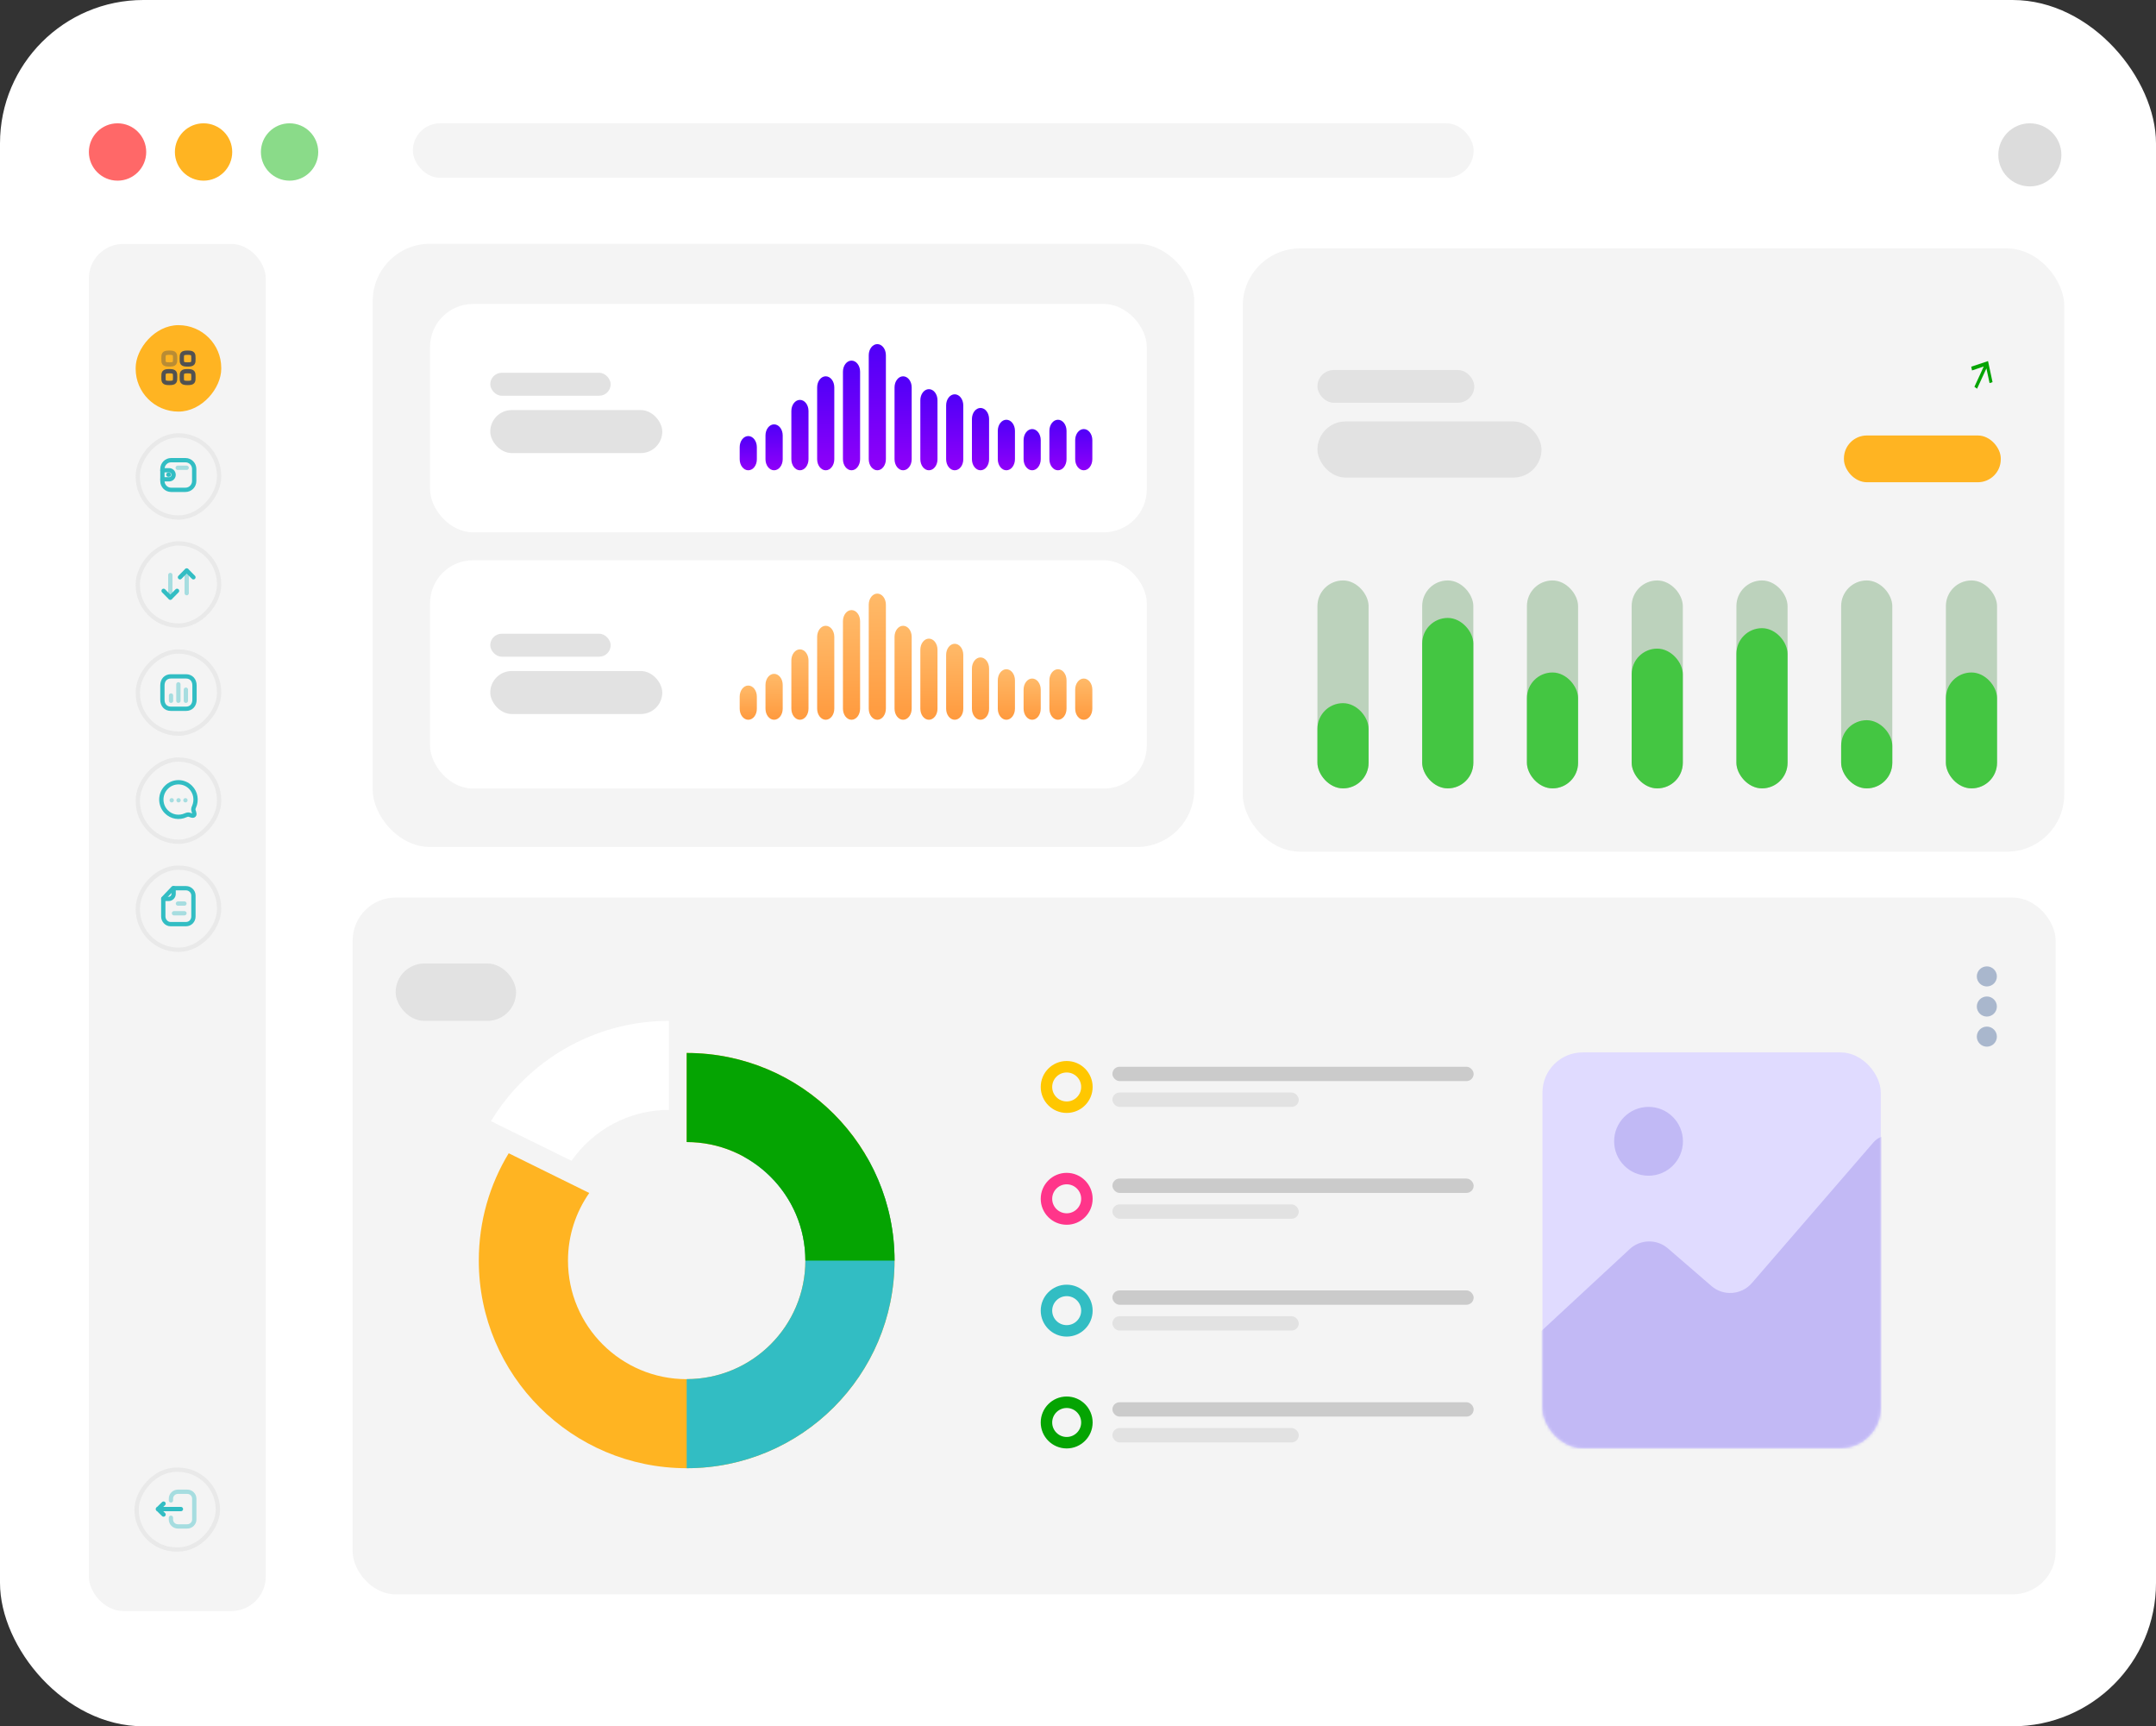 <svg width="752" height="602" viewBox="0 0 752 602" fill="none" xmlns="http://www.w3.org/2000/svg">
<rect x="0" y="0" width="752" height="602" fill="#333333" stroke="none"/>
<rect y="0.001" width="752" height="602" rx="50" fill="white"/>
<rect x="123" y="313.001" width="594" height="243" rx="15" fill="#F4F4F4"/>
<circle cx="372.053" cy="379.054" r="7.053" stroke="#FFC700" stroke-width="4"/>
<rect x="388" y="372.001" width="126" height="5" rx="2.5" fill="#CBCBCB"/>
<rect x="388" y="381.001" width="65" height="5" rx="2.5" fill="#E2E2E2"/>
<circle cx="372.053" cy="418.054" r="7.053" stroke="#FF358A" stroke-width="4"/>
<rect x="388" y="411.001" width="126" height="5" rx="2.5" fill="#CBCBCB"/>
<rect x="388" y="420.001" width="65" height="5" rx="2.5" fill="#E2E2E2"/>
<circle cx="372.053" cy="457.054" r="7.053" stroke="#32BDC3" stroke-width="4"/>
<rect x="388" y="450.001" width="126" height="5" rx="2.5" fill="#CBCBCB"/>
<rect x="388" y="459.001" width="65" height="5" rx="2.5" fill="#E2E2E2"/>
<circle cx="372.053" cy="496.054" r="7.053" stroke="#05A402" stroke-width="4"/>
<rect x="388" y="489.001" width="126" height="5" rx="2.5" fill="#CBCBCB"/>
<rect x="388" y="498.001" width="65" height="5" rx="2.5" fill="#E2E2E2"/>
<g clip-path="url(#clip0_1_4149)">
<path d="M239.508 367.199V398.264C262.363 398.264 280.908 416.769 280.908 439.608C280.908 462.432 262.378 480.952 239.508 480.952C216.637 480.952 198.108 462.447 198.108 439.608C198.108 430.831 200.869 422.712 205.532 416.018H205.516L177.431 402.17C170.804 413.092 167 425.898 167 439.593C167 479.573 199.457 512.001 239.508 512.001C279.543 512.001 312.015 479.588 312.015 439.593C312 399.612 279.543 367.199 239.508 367.199Z" fill="#FFB422"/>
<path d="M171.249 390.973L199.335 404.805H199.35C206.836 394.082 219.245 387.051 233.326 387.051V356.001C207.004 356.001 183.95 370.018 171.249 390.973Z" fill="white"/>
<path d="M312 439.593C312 426.404 308.457 414.042 302.275 403.396H259.479C272.241 410.442 280.908 423.999 280.908 439.593C280.908 462.417 262.378 480.936 239.508 480.936V512.001C279.543 512.001 312 479.588 312 439.593Z" fill="#32BDC3"/>
<path d="M239.508 367.199V398.264C262.363 398.264 280.908 416.769 280.908 439.608H312.015C312 399.612 279.543 367.199 239.508 367.199Z" fill="#05A402"/>
</g>
<g clip-path="url(#clip1_1_4149)">
<path d="M693 344.001C694.925 344.001 696.5 342.426 696.5 340.501C696.5 338.576 694.925 337.001 693 337.001C691.075 337.001 689.5 338.576 689.5 340.501C689.5 342.426 691.075 344.001 693 344.001ZM693 347.501C691.075 347.501 689.5 349.076 689.5 351.001C689.5 352.926 691.075 354.501 693 354.501C694.925 354.501 696.5 352.926 696.5 351.001C696.5 349.076 694.925 347.501 693 347.501ZM693 358.001C691.075 358.001 689.5 359.576 689.5 361.501C689.5 363.426 691.075 365.001 693 365.001C694.925 365.001 696.5 363.426 696.5 361.501C696.5 359.576 694.925 358.001 693 358.001Z" fill="#A9B7CD"/>
</g>
<rect x="138" y="336.001" width="42" height="20" rx="10" fill="#E2E2E2"/>
<rect x="538" y="367.001" width="118" height="138" rx="14" fill="#E0DBFF"/>
<mask id="mask0_1_4149" style="mask-type:alpha" maskUnits="userSpaceOnUse" x="538" y="367" width="118" height="139">
<rect x="538" y="367.001" width="118" height="138" rx="14" fill="#E0DBFF"/>
</mask>
<g mask="url(#mask0_1_4149)">
<path d="M568.435 435.586L537.202 464.533C535.161 466.426 534 469.084 534 471.868V497.001C534 502.524 538.477 507.001 544 507.001H655.5C661.023 507.001 665.5 502.524 665.5 497.001V402.863C665.5 399.073 662.428 396.001 658.639 396.001C656.645 396.001 654.751 396.868 653.448 398.376L611.04 447.436C607.428 451.614 601.113 452.074 596.935 448.462L581.772 435.355C577.917 432.023 572.172 432.122 568.435 435.586Z" fill="#C2B9F5"/>
</g>
<circle cx="575" cy="398.001" r="12" fill="#C1B9F5"/>
<rect x="130" y="85.001" width="286.534" height="210.37" rx="20" fill="#F4F4F4"/>
<rect x="374.289" y="201.377" width="17.498" height="72.51" rx="8.749" fill="#FBE1FF"/>
<rect x="374.289" y="233.471" width="17.498" height="40.416" rx="8.749" fill="#D94CE6"/>
<rect x="338.46" y="201.377" width="17.498" height="72.51" rx="8.749" fill="#FBE1FF"/>
<rect x="338.46" y="250.112" width="17.498" height="23.774" rx="8.749" fill="#D94CE6"/>
<rect x="302.631" y="201.377" width="17.498" height="72.51" rx="8.749" fill="#FBE1FF"/>
<rect x="302.631" y="218.019" width="17.498" height="55.869" rx="8.749" fill="#D94CE6"/>
<rect x="266.801" y="201.377" width="17.498" height="72.51" rx="8.749" fill="#FBE1FF"/>
<rect x="266.801" y="225.151" width="17.498" height="48.736" rx="8.749" fill="#D94CE6"/>
<rect x="230.972" y="201.377" width="17.498" height="72.51" rx="8.749" fill="#FBE1FF"/>
<rect x="230.972" y="233.471" width="17.498" height="40.416" rx="8.749" fill="#D94CE6"/>
<rect x="195.142" y="201.377" width="17.498" height="72.51" rx="8.749" fill="#FBE1FF"/>
<rect x="195.142" y="214.452" width="17.498" height="59.435" rx="8.749" fill="#D94CE6"/>
<rect x="159.312" y="201.377" width="17.498" height="72.51" rx="8.749" fill="#FBE1FF"/>
<rect x="159.312" y="244.169" width="17.498" height="29.717" rx="8.749" fill="#D94CE6"/>
<g clip-path="url(#clip2_1_4149)">
<path d="M386.308 134.883L385.275 135.229L384.176 130.108L380.913 137.184L379.984 136.513L383.247 129.437L379.157 130.814L378.878 129.511L384.738 127.545L386.308 134.883Z" fill="#05A402"/>
</g>
<rect x="433.466" y="86.632" width="286.534" height="210.37" rx="20" fill="#F4F4F4"/>
<rect x="678.715" y="202.417" width="17.842" height="72.51" rx="8.921" fill="#BCD2BC"/>
<rect x="678.715" y="234.511" width="17.842" height="40.416" rx="8.921" fill="#44C642"/>
<rect x="642.182" y="202.417" width="17.842" height="72.51" rx="8.921" fill="#BCD2BC"/>
<rect x="642.182" y="251.152" width="17.842" height="23.774" rx="8.921" fill="#44C642"/>
<rect x="605.648" y="202.417" width="17.842" height="72.51" rx="8.921" fill="#BCD2BC"/>
<rect x="605.648" y="219.059" width="17.842" height="55.869" rx="8.921" fill="#44C642"/>
<rect x="569.114" y="202.417" width="17.842" height="72.51" rx="8.921" fill="#BCD2BC"/>
<rect x="569.114" y="226.191" width="17.842" height="48.736" rx="8.921" fill="#44C642"/>
<rect x="532.581" y="202.417" width="17.842" height="72.51" rx="8.921" fill="#BCD2BC"/>
<rect x="532.581" y="234.511" width="17.842" height="40.416" rx="8.921" fill="#44C642"/>
<rect x="496.048" y="202.417" width="17.842" height="72.51" rx="8.921" fill="#BCD2BC"/>
<rect x="496.048" y="215.492" width="17.842" height="59.435" rx="8.921" fill="#44C642"/>
<rect x="459.515" y="202.417" width="17.842" height="72.51" rx="8.921" fill="#BCD2BC"/>
<rect x="459.515" y="245.209" width="17.842" height="29.717" rx="8.921" fill="#44C642"/>
<g clip-path="url(#clip3_1_4149)">
<path d="M694.984 133.251L693.951 133.598L692.851 128.477L689.589 135.553L688.66 134.882L691.923 127.805L687.833 129.182L687.554 127.88L693.414 125.914L694.984 133.251Z" fill="#05A402"/>
</g>
<rect x="153.443" y="143.709" width="78.146" height="19.569" rx="9.785" fill="#E2E2E2"/>
<rect x="459.515" y="146.97" width="78.146" height="19.569" rx="9.785" fill="#E2E2E2"/>
<rect x="153.443" y="125.771" width="54.702" height="13.046" rx="6.523" fill="#E2E2E2"/>
<rect x="459.515" y="129.033" width="54.702" height="11.415" rx="5.708" fill="#E2E2E2"/>
<rect x="337.086" y="150.232" width="54.702" height="16.308" rx="8" fill="#FFB422"/>
<rect x="643.156" y="151.863" width="54.702" height="16.308" rx="8" fill="#FFB422"/>
<rect x="150" y="106.001" width="250" height="79.631" rx="15" fill="white"/>
<rect x="171" y="143.001" width="60" height="15" rx="7.5" fill="#E2E2E2"/>
<rect x="171" y="130.001" width="42" height="8" rx="4" fill="#E2E2E2"/>
<g clip-path="url(#clip4_1_4149)">
<path d="M260.991 164.002C259.34 164.002 258 162.27 258 160.136V155.931C258 153.798 259.34 152.066 260.991 152.066C262.642 152.066 263.982 153.798 263.982 155.931V160.136C264.006 162.27 262.666 164.002 260.991 164.002Z" fill="url(#paint0_linear_1_4149)"/>
<path d="M269.989 164.001C268.338 164.001 266.998 162.27 266.998 160.136V151.85C266.998 149.716 268.338 147.985 269.989 147.985C271.64 147.985 273.004 149.685 273.004 151.85V160.136C273.004 162.27 271.664 164.001 269.989 164.001Z" fill="url(#paint1_linear_1_4149)"/>
<path d="M279.011 164.002C277.36 164.002 276.02 162.27 276.02 160.136V143.316C276.02 141.182 277.36 139.451 279.011 139.451C280.662 139.451 282.002 141.182 282.002 143.316V160.136C282.002 162.27 280.662 164.002 279.011 164.002Z" fill="url(#paint2_linear_1_4149)"/>
<path d="M288.008 164.002C286.357 164.002 285.017 162.27 285.017 160.136V135.091C285.017 132.957 286.357 131.226 288.008 131.226C289.659 131.226 290.999 132.957 290.999 135.091V160.136C290.999 162.27 289.659 164.002 288.008 164.002Z" fill="url(#paint3_linear_1_4149)"/>
<path d="M297.006 164.001C295.355 164.001 294.015 162.27 294.015 160.136V129.618C294.015 127.484 295.355 125.753 297.006 125.753C298.657 125.753 299.997 127.484 299.997 129.618V160.136C299.997 162.27 298.657 164.001 297.006 164.001Z" fill="url(#paint4_linear_1_4149)"/>
<path d="M306.004 164.001C304.353 164.001 303.013 162.27 303.013 160.136V123.867C303.013 121.733 304.353 120.001 306.004 120.001C307.655 120.001 308.995 121.733 308.995 123.867V160.105C308.995 162.27 307.655 164.001 306.004 164.001Z" fill="url(#paint5_linear_1_4149)"/>
<path d="M315.001 164.002C313.35 164.002 312.01 162.27 312.01 160.136V135.091C312.01 132.957 313.35 131.226 315.001 131.226C316.652 131.226 317.992 132.957 317.992 135.091V160.136C317.992 162.27 316.652 164.002 315.001 164.002Z" fill="url(#paint6_linear_1_4149)"/>
<path d="M323.999 164.001C322.348 164.001 321.008 162.27 321.008 160.136V139.574C321.008 137.441 322.348 135.709 323.999 135.709C325.65 135.709 326.99 137.441 326.99 139.574V160.136C327.014 162.27 325.65 164.001 323.999 164.001Z" fill="url(#paint7_linear_1_4149)"/>
<path d="M332.996 164.002C331.345 164.002 330.005 162.27 330.005 160.136V141.368C330.005 139.234 331.345 137.503 332.996 137.503C334.647 137.503 335.987 139.234 335.987 141.368V160.136C336.011 162.27 334.671 164.002 332.996 164.002Z" fill="url(#paint8_linear_1_4149)"/>
<path d="M341.994 164.001C340.343 164.001 339.003 162.27 339.003 160.136V146.129C339.003 143.996 340.343 142.264 341.994 142.264C343.645 142.264 344.985 143.996 344.985 146.129V160.136C345.009 162.27 343.669 164.001 341.994 164.001Z" fill="url(#paint9_linear_1_4149)"/>
<path d="M351.016 164.001C349.364 164.001 348.024 162.27 348.024 160.136V150.242C348.024 148.108 349.364 146.377 351.016 146.377C352.667 146.377 354.007 148.108 354.007 150.242V160.136C354.007 162.27 352.667 164.001 351.016 164.001Z" fill="url(#paint10_linear_1_4149)"/>
<path d="M360.014 164.001C358.363 164.001 357.022 162.27 357.022 160.136V153.488C357.022 151.355 358.363 149.623 360.014 149.623C361.665 149.623 363.005 151.355 363.005 153.488V160.136C363.005 162.27 361.665 164.001 360.014 164.001Z" fill="url(#paint11_linear_1_4149)"/>
<path d="M378.009 164.001C376.358 164.001 375.018 162.27 375.018 160.136V153.488C375.018 151.355 376.358 149.623 378.009 149.623C379.66 149.623 381 151.355 381 153.488V160.136C381 162.27 379.66 164.001 378.009 164.001Z" fill="url(#paint12_linear_1_4149)"/>
<path d="M369.011 164.001C367.36 164.001 366.02 162.27 366.02 160.136V150.242C366.02 148.108 367.36 146.377 369.011 146.377C370.662 146.377 372.002 148.108 372.002 150.242V160.136C372.002 162.27 370.662 164.001 369.011 164.001Z" fill="url(#paint13_linear_1_4149)"/>
</g>
<rect x="150" y="195.37" width="250" height="79.631" rx="15" fill="white"/>
<rect x="171" y="234.001" width="60" height="15" rx="7.5" fill="#E2E2E2"/>
<rect x="171" y="221.001" width="42" height="8" rx="4" fill="#E2E2E2"/>
<g clip-path="url(#clip5_1_4149)">
<path d="M260.991 251.001C259.34 251.001 258 249.27 258 247.136V242.931C258 240.798 259.34 239.066 260.991 239.066C262.642 239.066 263.982 240.798 263.982 242.931V247.136C264.006 249.27 262.666 251.001 260.991 251.001Z" fill="url(#paint14_linear_1_4149)"/>
<path d="M269.989 251.001C268.338 251.001 266.998 249.27 266.998 247.136V238.85C266.998 236.716 268.338 234.984 269.989 234.984C271.64 234.984 273.004 236.685 273.004 238.85V247.136C273.004 249.27 271.664 251.001 269.989 251.001Z" fill="url(#paint15_linear_1_4149)"/>
<path d="M279.011 251.001C277.36 251.001 276.02 249.27 276.02 247.136V230.316C276.02 228.182 277.36 226.45 279.011 226.45C280.662 226.45 282.002 228.182 282.002 230.316V247.136C282.002 249.27 280.662 251.001 279.011 251.001Z" fill="url(#paint16_linear_1_4149)"/>
<path d="M288.008 251.001C286.357 251.001 285.017 249.27 285.017 247.136V222.091C285.017 219.957 286.357 218.226 288.008 218.226C289.659 218.226 290.999 219.957 290.999 222.091V247.136C290.999 249.27 289.659 251.001 288.008 251.001Z" fill="url(#paint17_linear_1_4149)"/>
<path d="M297.006 251.001C295.355 251.001 294.015 249.27 294.015 247.136V216.618C294.015 214.484 295.355 212.753 297.006 212.753C298.657 212.753 299.997 214.484 299.997 216.618V247.136C299.997 249.27 298.657 251.001 297.006 251.001Z" fill="url(#paint18_linear_1_4149)"/>
<path d="M306.004 251.001C304.353 251.001 303.013 249.27 303.013 247.136V210.866C303.013 208.733 304.353 207.001 306.004 207.001C307.655 207.001 308.995 208.733 308.995 210.866V247.105C308.995 249.27 307.655 251.001 306.004 251.001Z" fill="url(#paint19_linear_1_4149)"/>
<path d="M315.001 251.001C313.35 251.001 312.01 249.27 312.01 247.136V222.091C312.01 219.957 313.35 218.226 315.001 218.226C316.652 218.226 317.992 219.957 317.992 222.091V247.136C317.992 249.27 316.652 251.001 315.001 251.001Z" fill="url(#paint20_linear_1_4149)"/>
<path d="M323.999 251.001C322.348 251.001 321.008 249.27 321.008 247.136V226.574C321.008 224.441 322.348 222.709 323.999 222.709C325.65 222.709 326.99 224.441 326.99 226.574V247.136C327.014 249.27 325.65 251.001 323.999 251.001Z" fill="url(#paint21_linear_1_4149)"/>
<path d="M332.996 251.001C331.345 251.001 330.005 249.27 330.005 247.136V228.368C330.005 226.234 331.345 224.502 332.996 224.502C334.647 224.502 335.987 226.234 335.987 228.368V247.136C336.011 249.27 334.671 251.001 332.996 251.001Z" fill="url(#paint22_linear_1_4149)"/>
<path d="M341.994 251.001C340.343 251.001 339.003 249.27 339.003 247.136V233.129C339.003 230.996 340.343 229.264 341.994 229.264C343.645 229.264 344.985 230.996 344.985 233.129V247.136C345.009 249.27 343.669 251.001 341.994 251.001Z" fill="url(#paint23_linear_1_4149)"/>
<path d="M351.016 251.001C349.364 251.001 348.024 249.27 348.024 247.136V237.242C348.024 235.108 349.364 233.377 351.016 233.377C352.667 233.377 354.007 235.108 354.007 237.242V247.136C354.007 249.27 352.667 251.001 351.016 251.001Z" fill="url(#paint24_linear_1_4149)"/>
<path d="M360.014 251.001C358.363 251.001 357.022 249.27 357.022 247.136V240.488C357.022 238.355 358.363 236.623 360.014 236.623C361.665 236.623 363.005 238.355 363.005 240.488V247.136C363.005 249.27 361.665 251.001 360.014 251.001Z" fill="url(#paint25_linear_1_4149)"/>
<path d="M378.009 251.001C376.358 251.001 375.018 249.27 375.018 247.136V240.488C375.018 238.355 376.358 236.623 378.009 236.623C379.66 236.623 381 238.355 381 240.488V247.136C381 249.27 379.66 251.001 378.009 251.001Z" fill="url(#paint26_linear_1_4149)"/>
<path d="M369.011 251.001C367.36 251.001 366.02 249.27 366.02 247.136V237.242C366.02 235.108 367.36 233.377 369.011 233.377C370.662 233.377 372.002 235.108 372.002 237.242V247.136C372.002 249.27 370.662 251.001 369.011 251.001Z" fill="url(#paint27_linear_1_4149)"/>
</g>
<rect x="31" y="85.066" width="61.696" height="476.739" rx="12" fill="#F4F4F4"/>
<rect x="-0.75" y="0.75" width="28.353" height="27.832" rx="13.916" transform="matrix(-1 0 0 1 75.244 511.772)" stroke="#E9E9E9" stroke-width="1.5"/>
<path opacity="0.4" d="M59.619 523.228V522.619C59.619 521.289 60.716 520.211 62.069 520.211H65.311C66.663 520.211 67.761 521.289 67.761 522.619V529.891C67.761 531.22 66.663 532.298 65.311 532.298H62.063C60.713 532.298 59.619 531.224 59.619 529.898V529.282" stroke="#32BDC3" stroke-width="1.5" stroke-linecap="round" stroke-linejoin="round"/>
<path d="M55.102 526.254H63.108" stroke="#32BDC3" stroke-width="1.5" stroke-linecap="round" stroke-linejoin="round"/>
<path d="M57.049 524.35L55.102 526.254L57.049 528.16" stroke="#32BDC3" stroke-width="1.5" stroke-linecap="round" stroke-linejoin="round"/>
<rect x="-0.75" y="0.75" width="28.353" height="28.648" rx="14.176" transform="matrix(-1 0 0 1 75.67 301.814)" stroke="#E9E9E9" stroke-width="1.5"/>
<path fill-rule="evenodd" clip-rule="evenodd" d="M60.378 309.736H64.876C66.268 309.736 67.468 310.875 67.468 312.281V319.596C67.468 321.081 66.346 322.266 64.876 322.266H59.475C58.082 322.266 56.954 321.003 56.954 319.596V313.338L60.378 309.736Z" stroke="#32BDC3" stroke-width="1.5" stroke-linecap="round" stroke-linejoin="round"/>
<path d="M60.556 309.727V311.713C60.556 312.683 59.779 313.469 58.82 313.471C57.929 313.474 57.019 313.474 56.957 313.47" stroke="#32BDC3" stroke-width="1.5" stroke-linecap="round" stroke-linejoin="round"/>
<path opacity="0.4" d="M60.684 318.472H64.333" stroke="#32BDC3" stroke-width="1.5" stroke-linecap="round" stroke-linejoin="round"/>
<path opacity="0.4" d="M62.064 315.091H64.333" stroke="#32BDC3" stroke-width="1.5" stroke-linecap="round" stroke-linejoin="round"/>
<rect x="-0.75" y="0.75" width="28.353" height="28.648" rx="14.176" transform="matrix(-1 0 0 1 75.67 264.128)" stroke="#E9E9E9" stroke-width="1.5"/>
<path fill-rule="evenodd" clip-rule="evenodd" d="M58.021 283.088C59.846 284.931 62.548 285.329 64.759 284.296C65.085 284.164 65.353 284.056 65.608 284.056C66.316 284.061 67.198 284.755 67.657 284.292C68.115 283.829 67.427 282.938 67.427 282.218C67.427 281.961 67.529 281.695 67.661 281.365C68.684 279.132 68.289 276.403 66.464 274.561C64.135 272.207 60.351 272.207 58.021 274.56C55.688 276.917 55.692 280.735 58.021 283.088Z" stroke="#32BDC3" stroke-width="1.5" stroke-linecap="round" stroke-linejoin="round"/>
<path opacity="0.4" d="M59.892 279.074H59.885" stroke="#32BDC3" stroke-width="1.5" stroke-linecap="round" stroke-linejoin="round"/>
<path opacity="0.4" d="M62.285 279.074H62.279" stroke="#32BDC3" stroke-width="1.5" stroke-linecap="round" stroke-linejoin="round"/>
<path opacity="0.4" d="M64.679 279.074H64.672" stroke="#32BDC3" stroke-width="1.5" stroke-linecap="round" stroke-linejoin="round"/>
<rect x="-0.75" y="0.75" width="28.353" height="28.648" rx="14.176" transform="matrix(-1 0 0 1 75.67 226.444)" stroke="#E9E9E9" stroke-width="1.5"/>
<path opacity="0.4" d="M64.834 240.502V244.38" stroke="#32BDC3" stroke-width="1.5" stroke-linecap="round" stroke-linejoin="round"/>
<path opacity="0.4" d="M62.222 238.647V244.38" stroke="#32BDC3" stroke-width="1.5" stroke-linecap="round" stroke-linejoin="round"/>
<path opacity="0.4" d="M59.652 242.551V244.379" stroke="#32BDC3" stroke-width="1.5" stroke-linecap="round" stroke-linejoin="round"/>
<path fill-rule="evenodd" clip-rule="evenodd" d="M59.621 235.866H64.866C66.695 235.866 67.841 237.173 67.841 239.023V244.014C67.841 245.864 66.7 247.171 64.866 247.171H59.621C57.787 247.171 56.646 245.864 56.646 244.014V239.023C56.646 237.173 57.787 235.866 59.621 235.866Z" stroke="#32BDC3" stroke-width="1.5" stroke-linecap="round" stroke-linejoin="round"/>
<rect x="-0.75" y="0.75" width="28.353" height="28.648" rx="14.176" transform="matrix(-1 0 0 1 75.67 188.758)" stroke="#E9E9E9" stroke-width="1.5"/>
<path opacity="0.4" d="M59.408 208.425V200.511" stroke="#32BDC3" stroke-width="1.5" stroke-linecap="round" stroke-linejoin="round"/>
<path d="M57.062 206.044L59.408 208.425L61.755 206.044" stroke="#32BDC3" stroke-width="1.5" stroke-linecap="round" stroke-linejoin="round"/>
<path opacity="0.4" d="M65.121 198.934V206.848" stroke="#32BDC3" stroke-width="1.5" stroke-linecap="round" stroke-linejoin="round"/>
<path d="M67.468 201.314L65.121 198.934L62.775 201.314" stroke="#32BDC3" stroke-width="1.5" stroke-linecap="round" stroke-linejoin="round"/>
<rect x="-0.75" y="0.75" width="28.353" height="28.648" rx="14.176" transform="matrix(-1 0 0 1 75.67 151.073)" stroke="#E9E9E9" stroke-width="1.5"/>
<path d="M56.647 167.145H58.993C59.854 167.144 60.552 166.44 60.553 165.57C60.553 164.7 59.854 163.995 58.993 163.995H56.647" stroke="#32BDC3" stroke-width="1.5" stroke-linecap="round" stroke-linejoin="round"/>
<path d="M58.726 165.534H58.907" stroke="#32BDC3" stroke-width="1.5" stroke-linecap="round" stroke-linejoin="round"/>
<path fill-rule="evenodd" clip-rule="evenodd" d="M64.696 160.475H59.687C58.008 160.475 56.646 161.85 56.646 163.546V167.747C56.646 169.443 58.008 170.818 59.687 170.818H64.696C66.376 170.818 67.737 169.443 67.737 167.747V163.546C67.737 161.85 66.376 160.475 64.696 160.475Z" stroke="#32BDC3" stroke-width="1.5" stroke-linecap="round" stroke-linejoin="round"/>
<path opacity="0.4" d="M65.109 163.131H61.981" stroke="#32BDC3" stroke-width="1.5" stroke-linecap="round" stroke-linejoin="round"/>
<rect width="29.853" height="30.148" rx="14.926" transform="matrix(-1 0 0 1 77.17 113.387)" fill="#FFB422"/>
<path fill-rule="evenodd" clip-rule="evenodd" d="M67.468 125.048C67.468 123.509 67.451 122.996 65.436 122.996C63.421 122.996 63.404 123.509 63.404 125.048C63.404 126.587 63.398 127.1 65.436 127.1C67.474 127.1 67.468 126.587 67.468 125.048Z" stroke="#515151" stroke-width="1.5" stroke-linecap="round" stroke-linejoin="round"/>
<path opacity="0.4" fill-rule="evenodd" clip-rule="evenodd" d="M61.083 125.048C61.083 123.509 61.067 122.996 59.051 122.996C57.036 122.996 57.02 123.509 57.02 125.048C57.02 126.587 57.013 127.1 59.051 127.1C61.089 127.1 61.083 126.587 61.083 125.048Z" stroke="#515151" stroke-width="1.5" stroke-linecap="round" stroke-linejoin="round"/>
<path fill-rule="evenodd" clip-rule="evenodd" d="M67.468 131.496C67.468 129.957 67.451 129.444 65.436 129.444C63.421 129.444 63.404 129.957 63.404 131.496C63.404 133.035 63.398 133.548 65.436 133.548C67.474 133.548 67.468 133.035 67.468 131.496Z" stroke="#515151" stroke-width="1.5" stroke-linecap="round" stroke-linejoin="round"/>
<path fill-rule="evenodd" clip-rule="evenodd" d="M61.083 131.496C61.083 129.957 61.067 129.444 59.051 129.444C57.036 129.444 57.02 129.957 57.02 131.496C57.02 133.035 57.013 133.548 59.051 133.548C61.089 133.548 61.083 133.035 61.083 131.496Z" stroke="#515151" stroke-width="1.5" stroke-linecap="round" stroke-linejoin="round"/>
<circle cx="41" cy="53.002" r="10" fill="#FF6868"/>
<circle cx="71" cy="53.002" r="10" fill="#FFB422"/>
<circle cx="101" cy="53.002" r="10" fill="#8ADB89"/>
<circle cx="708" cy="54.002" r="11" fill="#DCDCDC"/>
<rect x="144" y="43.002" width="370" height="19" rx="9.5" fill="#F4F4F4"/>
<defs>
<linearGradient id="paint0_linear_1_4149" x1="260.986" y1="164.007" x2="260.986" y2="152.055" gradientUnits="userSpaceOnUse">
<stop stop-color="#9000F9"/>
<stop offset="1" stop-color="#4F00F8"/>
</linearGradient>
<linearGradient id="paint1_linear_1_4149" x1="269.996" y1="164.008" x2="269.996" y2="147.97" gradientUnits="userSpaceOnUse">
<stop stop-color="#9000F9"/>
<stop offset="1" stop-color="#4F00F8"/>
</linearGradient>
<linearGradient id="paint2_linear_1_4149" x1="279.006" y1="164.012" x2="279.006" y2="139.428" gradientUnits="userSpaceOnUse">
<stop stop-color="#9000F9"/>
<stop offset="1" stop-color="#4F00F8"/>
</linearGradient>
<linearGradient id="paint3_linear_1_4149" x1="288.003" y1="164.015" x2="288.003" y2="131.196" gradientUnits="userSpaceOnUse">
<stop stop-color="#9000F9"/>
<stop offset="1" stop-color="#4F00F8"/>
</linearGradient>
<linearGradient id="paint4_linear_1_4149" x1="297.001" y1="164.018" x2="297.001" y2="125.718" gradientUnits="userSpaceOnUse">
<stop stop-color="#9000F9"/>
<stop offset="1" stop-color="#4F00F8"/>
</linearGradient>
<linearGradient id="paint5_linear_1_4149" x1="305.999" y1="164.02" x2="305.999" y2="119.961" gradientUnits="userSpaceOnUse">
<stop stop-color="#9000F9"/>
<stop offset="1" stop-color="#4F00F8"/>
</linearGradient>
<linearGradient id="paint6_linear_1_4149" x1="314.996" y1="164.015" x2="314.996" y2="131.196" gradientUnits="userSpaceOnUse">
<stop stop-color="#9000F9"/>
<stop offset="1" stop-color="#4F00F8"/>
</linearGradient>
<linearGradient id="paint7_linear_1_4149" x1="323.994" y1="164.013" x2="323.994" y2="135.683" gradientUnits="userSpaceOnUse">
<stop stop-color="#9000F9"/>
<stop offset="1" stop-color="#4F00F8"/>
</linearGradient>
<linearGradient id="paint8_linear_1_4149" x1="332.991" y1="164.013" x2="332.991" y2="137.478" gradientUnits="userSpaceOnUse">
<stop stop-color="#9000F9"/>
<stop offset="1" stop-color="#4F00F8"/>
</linearGradient>
<linearGradient id="paint9_linear_1_4149" x1="341.989" y1="164.011" x2="341.989" y2="142.244" gradientUnits="userSpaceOnUse">
<stop stop-color="#9000F9"/>
<stop offset="1" stop-color="#4F00F8"/>
</linearGradient>
<linearGradient id="paint10_linear_1_4149" x1="351.011" y1="164.009" x2="351.011" y2="146.361" gradientUnits="userSpaceOnUse">
<stop stop-color="#9000F9"/>
<stop offset="1" stop-color="#4F00F8"/>
</linearGradient>
<linearGradient id="paint11_linear_1_4149" x1="360.009" y1="164.008" x2="360.009" y2="149.61" gradientUnits="userSpaceOnUse">
<stop stop-color="#9000F9"/>
<stop offset="1" stop-color="#4F00F8"/>
</linearGradient>
<linearGradient id="paint12_linear_1_4149" x1="378.004" y1="164.008" x2="378.004" y2="149.61" gradientUnits="userSpaceOnUse">
<stop stop-color="#9000F9"/>
<stop offset="1" stop-color="#4F00F8"/>
</linearGradient>
<linearGradient id="paint13_linear_1_4149" x1="369.006" y1="164.009" x2="369.006" y2="146.361" gradientUnits="userSpaceOnUse">
<stop stop-color="#9000F9"/>
<stop offset="1" stop-color="#4F00F8"/>
</linearGradient>
<linearGradient id="paint14_linear_1_4149" x1="260.986" y1="251.006" x2="260.986" y2="239.055" gradientUnits="userSpaceOnUse">
<stop stop-color="#FF9A3E"/>
<stop offset="1" stop-color="#FFBA69"/>
</linearGradient>
<linearGradient id="paint15_linear_1_4149" x1="269.996" y1="251.008" x2="269.996" y2="234.97" gradientUnits="userSpaceOnUse">
<stop stop-color="#FF9A3E"/>
<stop offset="1" stop-color="#FFBA69"/>
</linearGradient>
<linearGradient id="paint16_linear_1_4149" x1="279.006" y1="251.012" x2="279.006" y2="226.428" gradientUnits="userSpaceOnUse">
<stop stop-color="#FF9A3E"/>
<stop offset="1" stop-color="#FFBA69"/>
</linearGradient>
<linearGradient id="paint17_linear_1_4149" x1="288.003" y1="251.015" x2="288.003" y2="218.196" gradientUnits="userSpaceOnUse">
<stop stop-color="#FF9A3E"/>
<stop offset="1" stop-color="#FFBA69"/>
</linearGradient>
<linearGradient id="paint18_linear_1_4149" x1="297.001" y1="251.017" x2="297.001" y2="212.718" gradientUnits="userSpaceOnUse">
<stop stop-color="#FF9A3E"/>
<stop offset="1" stop-color="#FFBA69"/>
</linearGradient>
<linearGradient id="paint19_linear_1_4149" x1="305.999" y1="251.02" x2="305.999" y2="206.961" gradientUnits="userSpaceOnUse">
<stop stop-color="#FF9A3E"/>
<stop offset="1" stop-color="#FFBA69"/>
</linearGradient>
<linearGradient id="paint20_linear_1_4149" x1="314.996" y1="251.015" x2="314.996" y2="218.196" gradientUnits="userSpaceOnUse">
<stop stop-color="#FF9A3E"/>
<stop offset="1" stop-color="#FFBA69"/>
</linearGradient>
<linearGradient id="paint21_linear_1_4149" x1="323.994" y1="251.013" x2="323.994" y2="222.683" gradientUnits="userSpaceOnUse">
<stop stop-color="#FF9A3E"/>
<stop offset="1" stop-color="#FFBA69"/>
</linearGradient>
<linearGradient id="paint22_linear_1_4149" x1="332.991" y1="251.013" x2="332.991" y2="224.478" gradientUnits="userSpaceOnUse">
<stop stop-color="#FF9A3E"/>
<stop offset="1" stop-color="#FFBA69"/>
</linearGradient>
<linearGradient id="paint23_linear_1_4149" x1="341.989" y1="251.01" x2="341.989" y2="229.244" gradientUnits="userSpaceOnUse">
<stop stop-color="#FF9A3E"/>
<stop offset="1" stop-color="#FFBA69"/>
</linearGradient>
<linearGradient id="paint24_linear_1_4149" x1="351.011" y1="251.009" x2="351.011" y2="233.361" gradientUnits="userSpaceOnUse">
<stop stop-color="#FF9A3E"/>
<stop offset="1" stop-color="#FFBA69"/>
</linearGradient>
<linearGradient id="paint25_linear_1_4149" x1="360.009" y1="251.007" x2="360.009" y2="236.61" gradientUnits="userSpaceOnUse">
<stop stop-color="#FF9A3E"/>
<stop offset="1" stop-color="#FFBA69"/>
</linearGradient>
<linearGradient id="paint26_linear_1_4149" x1="378.004" y1="251.007" x2="378.004" y2="236.61" gradientUnits="userSpaceOnUse">
<stop stop-color="#FF9A3E"/>
<stop offset="1" stop-color="#FFBA69"/>
</linearGradient>
<linearGradient id="paint27_linear_1_4149" x1="369.006" y1="251.009" x2="369.006" y2="233.361" gradientUnits="userSpaceOnUse">
<stop stop-color="#FF9A3E"/>
<stop offset="1" stop-color="#FFBA69"/>
</linearGradient>
<clipPath id="clip0_1_4149">
<rect width="145" height="156" fill="white" transform="translate(167 356.001)"/>
</clipPath>
<clipPath id="clip1_1_4149">
<rect width="42" height="42" fill="white" transform="translate(672 330.001)"/>
</clipPath>
<clipPath id="clip2_1_4149">
<rect width="12.869" height="16.113" rx="6.435" transform="matrix(1 0 0 -1 376.159 140.254)" fill="white"/>
</clipPath>
<clipPath id="clip3_1_4149">
<rect width="12.869" height="16.113" rx="6.435" transform="matrix(1 0 0 -1 684.835 138.622)" fill="white"/>
</clipPath>
<clipPath id="clip4_1_4149">
<rect width="123" height="44" fill="white" transform="translate(258 120.001)"/>
</clipPath>
<clipPath id="clip5_1_4149">
<rect width="123" height="44" fill="white" transform="translate(258 207.001)"/>
</clipPath>
</defs>
</svg>
